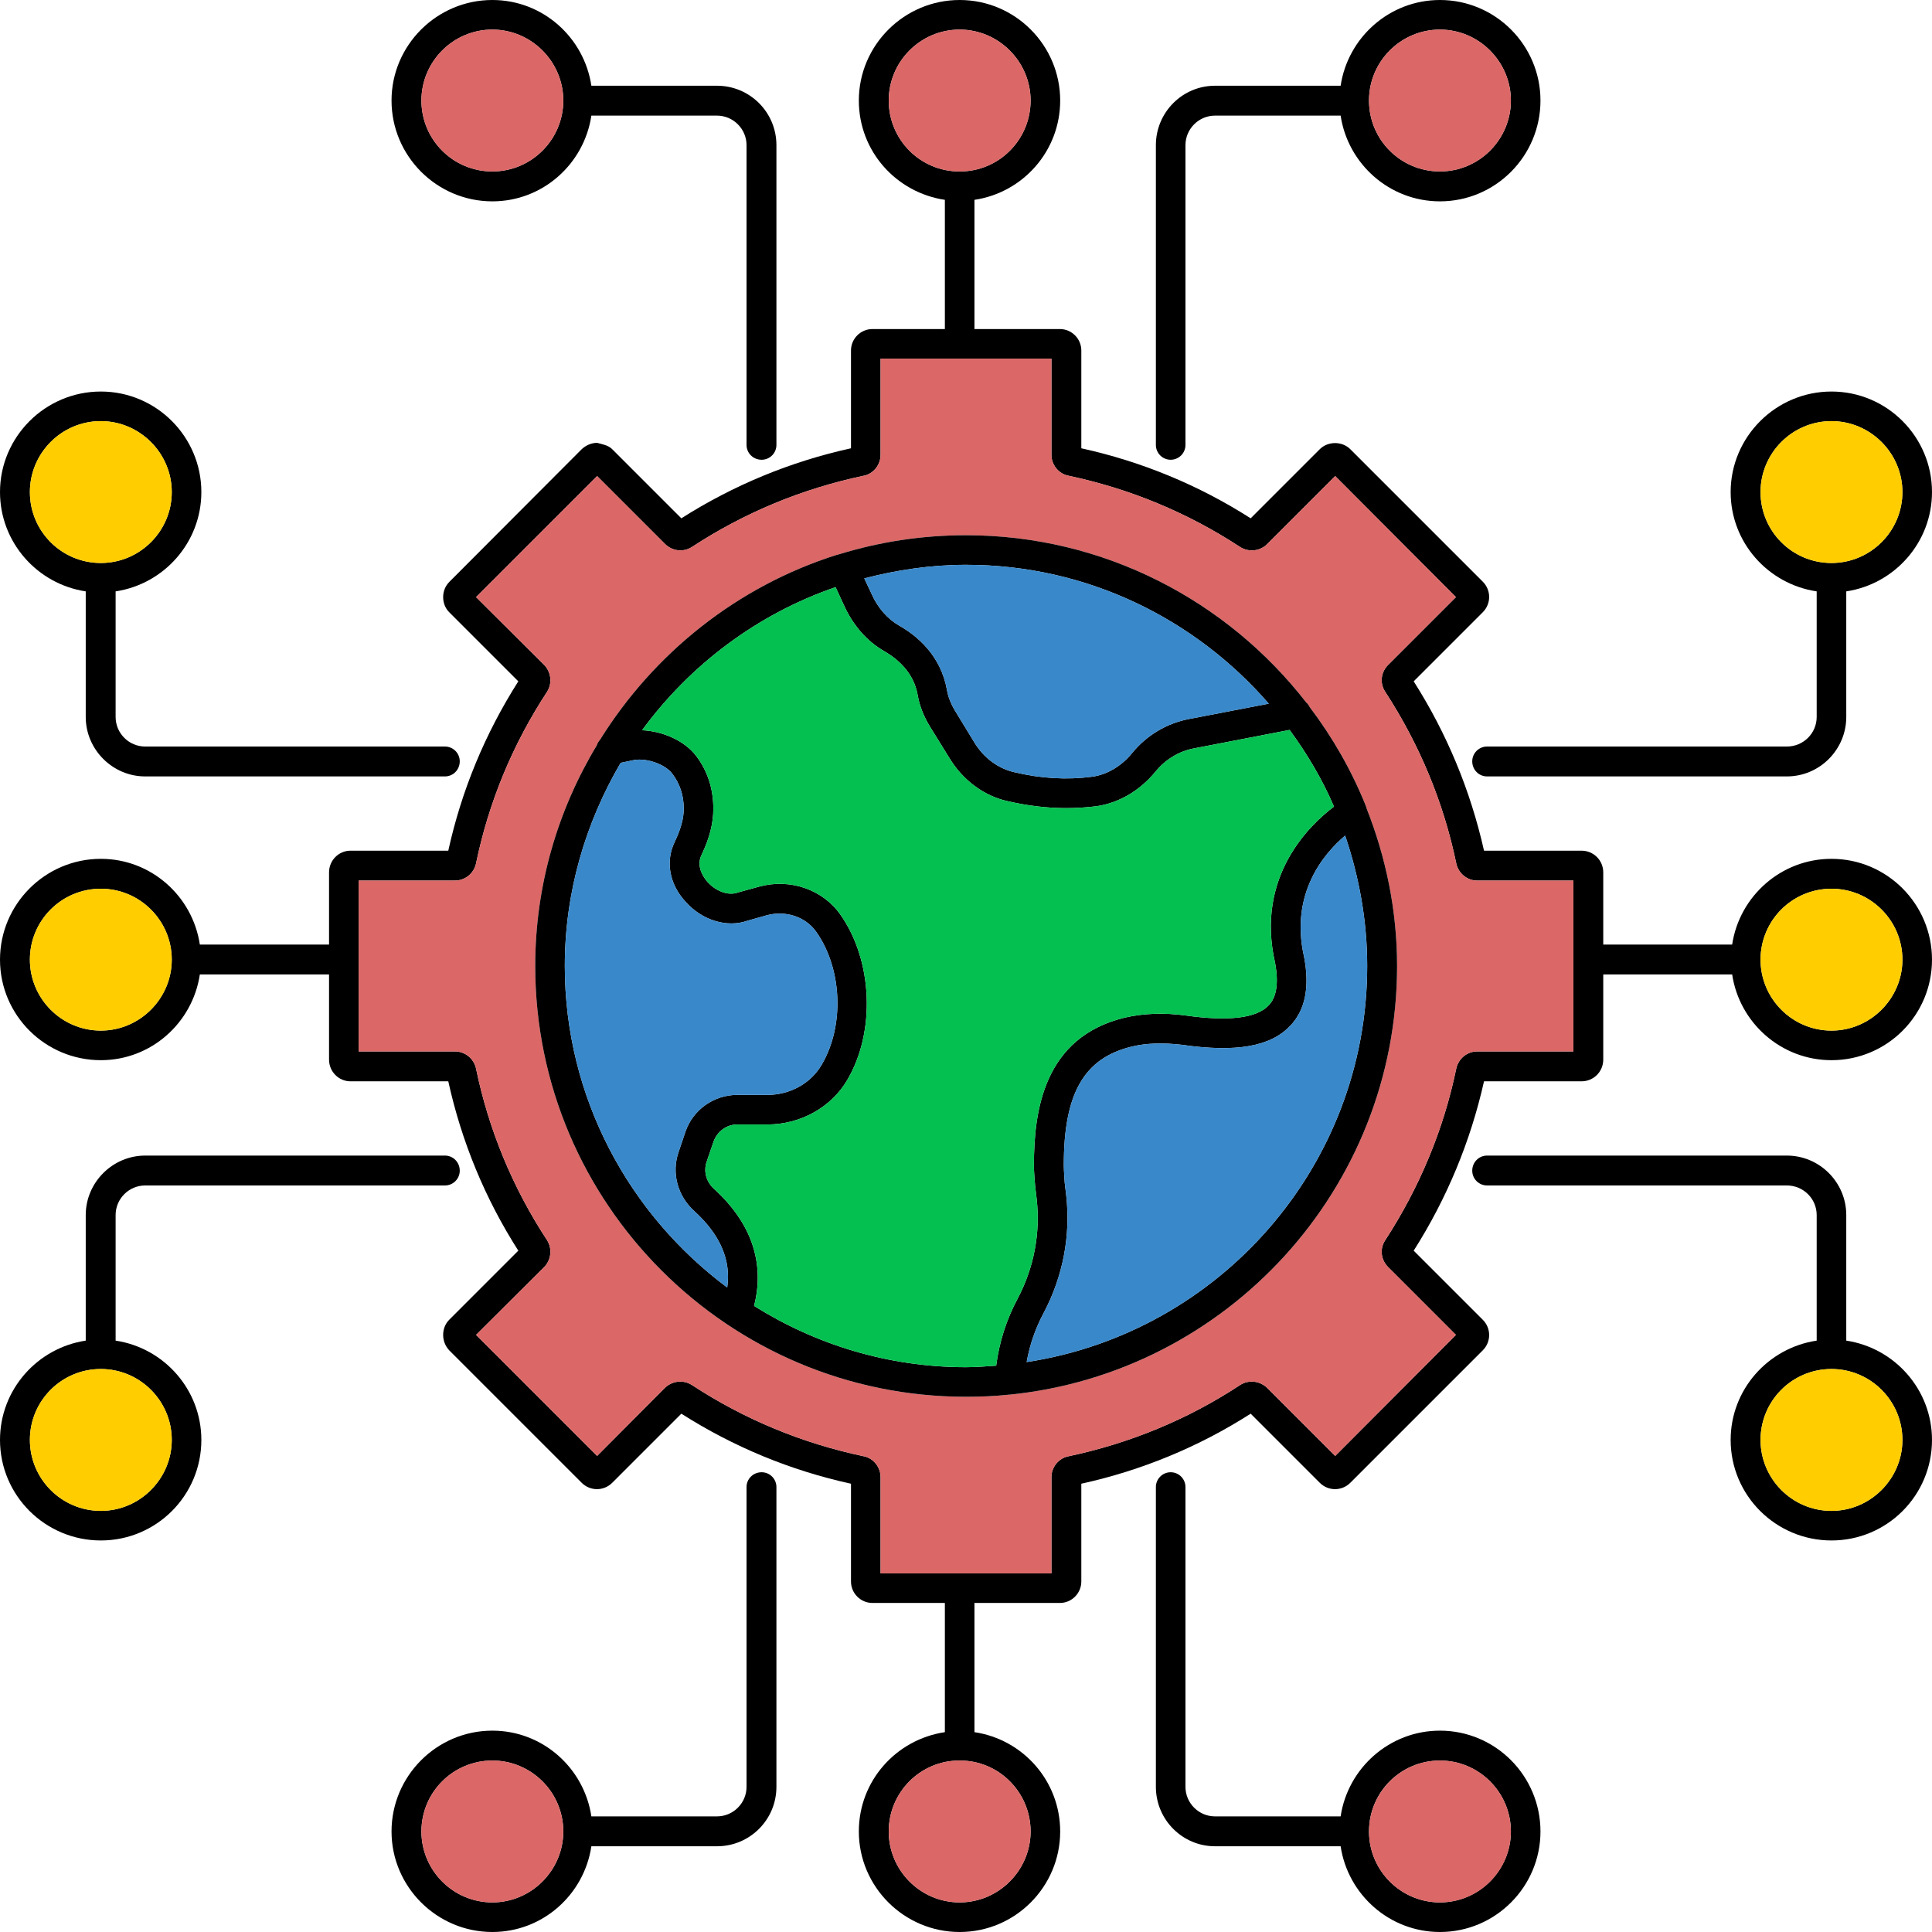 <svg id="Layer_1" enable-background="new 0 0 64 64" height="512" viewBox="0 0 64 64" width="512" xmlns="http://www.w3.org/2000/svg"><g><path d="m23.75 2.84h-4.16c-.24-1.6-1.61-2.84-3.28-2.84-1.84 0-3.34 1.5-3.34 3.33 0 1.84 1.5 3.34 3.34 3.34 1.67 0 3.04-1.24 3.28-2.84h4.16c.54 0 .98.44.98.98v9.93c0 .27.22.49.5.49.27 0 .49-.22.49-.49v-9.93c0-1.09-.88-1.97-1.97-1.97zm-7.44 2.84c-1.3 0-2.35-1.05-2.35-2.35 0-1.29 1.05-2.35 2.35-2.35 1.29 0 2.35 1.06 2.35 2.35 0 1.3-1.06 2.35-2.35 2.35z"/><path d="m18.66 3.33c0 1.3-1.06 2.35-2.35 2.35-1.3 0-2.35-1.05-2.35-2.35 0-1.29 1.05-2.35 2.35-2.35 1.29 0 2.35 1.06 2.35 2.35z" fill="#db6767"/><path d="m47.7 0c-1.67 0-3.05 1.24-3.29 2.84h-4.16c-1.08 0-1.96.88-1.96 1.97v9.93c0 .27.22.49.49.49s.49-.22.49-.49v-9.93c0-.54.44-.98.98-.98h4.16c.24 1.6 1.62 2.84 3.29 2.84 1.84 0 3.33-1.5 3.33-3.34 0-1.83-1.49-3.33-3.33-3.33zm0 5.68c-1.3 0-2.35-1.05-2.35-2.35 0-1.29 1.05-2.35 2.35-2.35 1.29 0 2.35 1.06 2.35 2.35 0 1.3-1.06 2.35-2.35 2.35z"/><path d="m50.05 3.33c0 1.3-1.06 2.35-2.35 2.35-1.3 0-2.35-1.05-2.35-2.35 0-1.29 1.05-2.35 2.35-2.35 1.29 0 2.35 1.06 2.35 2.35z" fill="#db6767"/><path d="m25.23 48.77c-.28 0-.5.22-.5.49v9.93c0 .54-.44.98-.98.98h-4.16c-.24-1.6-1.61-2.84-3.28-2.84-1.84 0-3.34 1.5-3.34 3.34 0 1.83 1.5 3.33 3.34 3.33 1.67 0 3.04-1.24 3.28-2.84h4.16c1.09 0 1.97-.88 1.97-1.97v-9.93c0-.27-.22-.49-.49-.49zm-8.92 14.25c-1.3 0-2.35-1.06-2.35-2.35 0-1.3 1.05-2.35 2.35-2.35 1.29 0 2.35 1.05 2.35 2.35 0 1.29-1.06 2.35-2.35 2.35z"/><path d="m18.66 60.67c0 1.29-1.06 2.35-2.35 2.35-1.3 0-2.35-1.06-2.35-2.35 0-1.3 1.05-2.35 2.35-2.35 1.29 0 2.35 1.05 2.35 2.35z" fill="#db6767"/><path d="m47.7 57.33c-1.67 0-3.05 1.24-3.29 2.84h-4.16c-.54 0-.98-.44-.98-.98v-9.93c0-.27-.22-.49-.49-.49s-.49.22-.49.49v9.93c0 1.09.88 1.97 1.96 1.97h4.16c.24 1.6 1.62 2.84 3.29 2.84 1.84 0 3.33-1.5 3.33-3.33 0-1.84-1.49-3.34-3.33-3.34zm0 5.69c-1.3 0-2.35-1.06-2.35-2.35 0-1.3 1.05-2.35 2.35-2.35 1.29 0 2.35 1.05 2.35 2.35 0 1.29-1.06 2.35-2.35 2.35z"/><circle cx="47.7" cy="60.67" fill="#db6767" r="2.35"/><path d="m60.67 12.97c-1.84 0-3.34 1.5-3.34 3.33 0 1.67 1.24 3.05 2.85 3.29v4.16c0 .54-.44.98-.99.98h-9.93c-.27 0-.49.22-.49.49 0 .28.22.5.49.5h9.93c1.09 0 1.97-.89 1.97-1.97v-4.16c1.6-.24 2.84-1.62 2.84-3.29 0-1.83-1.49-3.33-3.33-3.33zm0 5.68c-1.3 0-2.35-1.05-2.35-2.35 0-1.29 1.05-2.35 2.35-2.35 1.29 0 2.35 1.06 2.35 2.35 0 1.3-1.06 2.35-2.35 2.35z"/><path d="m63.02 16.3c0 1.3-1.06 2.35-2.35 2.35-1.3 0-2.35-1.05-2.35-2.35 0-1.29 1.05-2.35 2.35-2.35 1.29 0 2.35 1.06 2.35 2.35z" fill="#ffcd00"/><path d="m61.16 44.41v-4.16c0-1.08-.88-1.97-1.97-1.97h-9.93c-.27 0-.49.22-.49.5 0 .27.22.49.49.49h9.93c.55 0 .99.44.99.98v4.16c-1.61.24-2.85 1.62-2.85 3.29 0 1.84 1.5 3.33 3.34 3.33s3.33-1.49 3.33-3.33c0-1.67-1.24-3.05-2.84-3.29zm-.49 5.64c-1.3 0-2.35-1.06-2.35-2.35 0-1.3 1.05-2.35 2.35-2.35 1.29 0 2.35 1.05 2.35 2.35 0 1.29-1.06 2.35-2.35 2.35z"/><path d="m63.02 47.7c0 1.29-1.06 2.35-2.35 2.35-1.3 0-2.35-1.06-2.35-2.35 0-1.3 1.05-2.35 2.35-2.35 1.29 0 2.35 1.05 2.35 2.35z" fill="#ffcd00"/><path d="m60.67 28.45c-1.67 0-3.05 1.24-3.29 2.84h-4.27v-2.39c0-.4-.32-.72-.72-.72h-3.23c-.45-2-1.23-3.88-2.33-5.61l2.29-2.29c.28-.28.28-.73 0-1.01l-4.39-4.39c-.27-.27-.74-.27-1.01 0l-2.29 2.29c-1.72-1.1-3.61-1.88-5.61-2.32v-3.24c0-.39-.32-.71-.71-.71h-2.83v-4.28c1.61-.24 2.84-1.62 2.84-3.29 0-1.83-1.49-3.33-3.33-3.33s-3.34 1.5-3.34 3.33c0 1.68 1.24 3.05 2.85 3.29v4.28h-2.4c-.39 0-.71.32-.71.71v3.24c-2 .44-3.89 1.22-5.62 2.32l-2.29-2.29c-.13-.13-.31-.16-.5-.21-.19 0-.37.08-.51.21l-4.38 4.39c-.14.14-.21.32-.21.51s.07.37.2.5l2.29 2.29c-1.1 1.73-1.88 3.61-2.32 5.61h-3.24c-.39 0-.71.32-.71.72v2.39h-4.28c-.24-1.6-1.61-2.84-3.28-2.84-1.84 0-3.34 1.5-3.34 3.34s1.5 3.33 3.34 3.33c1.67 0 3.04-1.24 3.28-2.84h4.28v2.82c0 .4.32.72.71.72h3.24c.44 2 1.22 3.89 2.32 5.61l-2.29 2.29c-.13.13-.2.31-.2.5s.07.37.2.51l4.39 4.39c.28.28.73.28 1.01 0l2.29-2.29c1.73 1.1 3.61 1.88 5.62 2.32v3.24c0 .39.32.71.71.71h2.4v4.28c-1.61.24-2.85 1.61-2.85 3.29 0 1.83 1.5 3.33 3.34 3.33s3.33-1.5 3.33-3.33c0-1.67-1.23-3.05-2.84-3.29v-4.28h2.83c.39 0 .71-.32.71-.71v-3.24c2-.44 3.89-1.22 5.61-2.32l2.29 2.29c.28.28.73.28 1.01 0l4.39-4.39c.28-.28.28-.73 0-1.01l-2.29-2.29c1.1-1.73 1.88-3.61 2.33-5.61h3.23c.4 0 .72-.32.72-.72v-2.82h4.27c.24 1.6 1.62 2.84 3.29 2.84 1.84 0 3.33-1.49 3.33-3.33s-1.49-3.34-3.33-3.34zm-57.33 5.69c-1.3 0-2.35-1.06-2.35-2.35 0-1.3 1.05-2.35 2.35-2.35 1.29 0 2.35 1.05 2.35 2.35 0 1.29-1.06 2.35-2.35 2.35zm26.1-30.81c0-1.29 1.05-2.35 2.35-2.35 1.29 0 2.35 1.06 2.35 2.35 0 1.3-1.05 2.35-2.34 2.35h-.02c-1.29 0-2.34-1.05-2.34-2.35zm4.7 57.34c0 1.29-1.06 2.35-2.35 2.35-1.3 0-2.35-1.06-2.35-2.35 0-1.3 1.05-2.35 2.34-2.35h.02c1.29 0 2.34 1.05 2.34 2.35zm17.98-25.84h-3.19c-.33 0-.62.24-.69.57-.42 2.03-1.22 3.94-2.35 5.68-.19.28-.15.65.09.89l2.25 2.25-4 4.01-2.26-2.26c-.24-.23-.61-.27-.89-.09-1.73 1.14-3.65 1.93-5.68 2.36-.33.06-.57.36-.57.69v3.19h-3.02c-.01 0-.01 0-.02 0s-.01 0-.02 0h-2.6v-3.19c0-.33-.24-.63-.56-.69-2.04-.43-3.95-1.22-5.69-2.36-.28-.18-.65-.14-.89.09l-2.25 2.26-4.01-4.01 2.26-2.25c.23-.24.27-.61.09-.89-1.14-1.74-1.93-3.65-2.35-5.68-.07-.33-.36-.57-.7-.57h-3.19v-5.66h3.19c.34 0 .63-.24.7-.57.42-2.03 1.21-3.94 2.35-5.68.18-.28.14-.65-.09-.89l-2.26-2.25 4.01-4.01 2.25 2.25c.24.24.61.28.89.1 1.74-1.14 3.65-1.93 5.69-2.36.32-.06.56-.36.56-.69v-3.19h2.6.02.02 3.02v3.19c0 .33.24.63.57.69 2.03.43 3.94 1.22 5.68 2.36.28.18.66.14.89-.09l2.26-2.26 4 4.01-2.25 2.25c-.24.24-.28.61-.09.89 1.13 1.74 1.93 3.65 2.35 5.68.07.33.36.57.69.57h3.19zm8.55-.69c-1.3 0-2.35-1.06-2.35-2.35 0-1.3 1.05-2.35 2.35-2.35 1.29 0 2.35 1.05 2.35 2.35 0 1.29-1.06 2.35-2.35 2.35z"/><path d="m34.14 60.67c0 1.29-1.06 2.35-2.35 2.35-1.3 0-2.35-1.06-2.35-2.35 0-1.3 1.05-2.35 2.34-2.35h.02c1.29 0 2.34 1.05 2.34 2.35z" fill="#db6767"/><path d="m63.02 31.79c0 1.29-1.06 2.35-2.35 2.35-1.3 0-2.35-1.06-2.35-2.35 0-1.3 1.05-2.35 2.35-2.35 1.29 0 2.35 1.05 2.35 2.35z" fill="#ffcd00"/><path d="m34.14 3.33c0 1.3-1.05 2.35-2.34 2.35h-.02c-1.29 0-2.34-1.05-2.34-2.35 0-1.29 1.05-2.35 2.35-2.35 1.29 0 2.35 1.06 2.35 2.35z" fill="#db6767"/><path d="m5.69 31.79c0 1.29-1.06 2.35-2.35 2.35-1.3 0-2.35-1.06-2.35-2.35 0-1.3 1.05-2.35 2.35-2.35 1.29 0 2.35 1.05 2.35 2.35z" fill="#ffcd00"/><path d="m48.93 29.17c-.33 0-.62-.24-.69-.57-.42-2.03-1.22-3.94-2.35-5.68-.19-.28-.15-.65.09-.89l2.25-2.25-4-4.01-2.26 2.26c-.23.23-.61.27-.89.09-1.74-1.14-3.65-1.93-5.68-2.36-.33-.06-.57-.36-.57-.69v-3.19h-3.02c-.01 0-.01 0-.02 0s-.01 0-.02 0h-2.6v3.19c0 .33-.24.63-.56.69-2.04.43-3.95 1.22-5.69 2.36-.28.18-.65.14-.89-.1l-2.25-2.25-4.01 4.01 2.26 2.25c.23.24.27.61.09.89-1.14 1.74-1.93 3.65-2.35 5.68-.07.33-.36.57-.7.57h-3.19v5.66h3.19c.34 0 .63.24.7.57.42 2.03 1.21 3.94 2.35 5.68.18.28.14.65-.09.89l-2.26 2.25 4.01 4.01 2.25-2.26c.24-.23.61-.27.89-.09 1.74 1.14 3.65 1.93 5.69 2.36.32.06.56.36.56.69v3.19h2.6.02.02 3.02v-3.19c0-.33.24-.63.57-.69 2.03-.43 3.95-1.22 5.68-2.36.28-.18.65-.14.89.09l2.26 2.26 4-4.01-2.25-2.25c-.24-.24-.28-.61-.09-.89 1.13-1.74 1.93-3.65 2.35-5.68.07-.33.36-.57.69-.57h3.19v-5.66zm-15.49 17.03s0 0-.01 0h-.01c-.47.05-.94.07-1.42.07-7.87 0-14.27-6.4-14.27-14.27 0-2.67.75-5.17 2.04-7.31.02-.07.06-.13.11-.19 1.79-2.87 4.55-5.08 7.84-6.12h.02c.02-.02.04-.01.06-.02 1.33-.41 2.74-.63 4.2-.63 4.58 0 8.66 2.18 11.27 5.54.05.04.09.1.12.16.75.99 1.37 2.07 1.84 3.23.02.04.03.08.04.12.64 1.62 1.01 3.38 1.01 5.22 0 7.38-5.64 13.48-12.84 14.2z" fill="#db6767"/><path d="m14.74 24.73h-9.93c-.54 0-.98-.44-.98-.98v-4.16c1.6-.24 2.84-1.62 2.84-3.29 0-1.83-1.49-3.33-3.33-3.33s-3.34 1.5-3.34 3.33c0 1.67 1.24 3.05 2.84 3.29v4.16c0 1.08.89 1.97 1.97 1.97h9.93c.27 0 .49-.22.49-.5 0-.27-.22-.49-.49-.49zm-11.4-6.08c-1.3 0-2.35-1.05-2.35-2.35 0-1.29 1.05-2.35 2.35-2.35 1.29 0 2.35 1.06 2.35 2.35 0 1.3-1.06 2.35-2.35 2.35z"/><path d="m5.69 16.3c0 1.3-1.06 2.35-2.35 2.35-1.3 0-2.35-1.05-2.35-2.35 0-1.29 1.05-2.35 2.35-2.35 1.29 0 2.35 1.06 2.35 2.35z" fill="#ffcd00"/><path d="m14.74 38.28h-9.93c-1.08 0-1.97.89-1.97 1.97v4.16c-1.6.24-2.84 1.62-2.84 3.29 0 1.84 1.5 3.33 3.34 3.33s3.33-1.49 3.33-3.33c0-1.67-1.24-3.05-2.84-3.29v-4.16c0-.54.44-.98.98-.98h9.93c.27 0 .49-.22.49-.49 0-.28-.22-.5-.49-.5zm-9.05 9.42c0 1.29-1.06 2.35-2.35 2.35-1.3 0-2.35-1.06-2.35-2.35 0-1.3 1.05-2.35 2.35-2.35 1.29 0 2.35 1.05 2.35 2.35z"/><path d="m5.69 47.7c0 1.29-1.06 2.35-2.35 2.35-1.3 0-2.35-1.06-2.35-2.35 0-1.3 1.05-2.35 2.35-2.35 1.29 0 2.35 1.05 2.35 2.35z" fill="#ffcd00"/><path d="m45.27 26.78c-.01-.04-.02-.08-.04-.12-.47-1.16-1.09-2.24-1.84-3.23-.03-.06-.07-.12-.12-.16-2.61-3.36-6.69-5.54-11.27-5.54-1.46 0-2.87.22-4.2.63-.02.01-.04 0-.06.02-.01 0-.01 0-.02 0-3.29 1.04-6.05 3.25-7.84 6.12-.05.06-.09.12-.11.19-1.29 2.14-2.04 4.64-2.04 7.31 0 7.87 6.4 14.27 14.27 14.27.48 0 .95-.02 1.42-.07h.01.01c7.2-.72 12.84-6.82 12.84-14.2 0-1.84-.37-3.6-1.01-5.22zm-13.27-8.07c4.01 0 7.59 1.79 10.03 4.6l-2.65.51c-.73.14-1.4.54-1.88 1.13-.35.43-.84.72-1.33.78-.82.11-1.69.06-2.57-.15-.53-.12-1.01-.47-1.32-.98l-.64-1.05c-.14-.23-.23-.46-.27-.69-.2-1.13-.97-1.79-1.59-2.14-.38-.22-.7-.58-.9-1.03l-.25-.53c1.08-.28 2.21-.45 3.37-.45zm-7.91 23.94c-3.25-2.42-5.38-6.29-5.38-10.65 0-2.46.69-4.75 1.85-6.73l.43-.09c.42-.08 1.04.13 1.28.45.25.33.38.71.38 1.16 0 .33-.1.68-.3 1.1-.31.64-.18 1.39.35 1.97.55.63 1.39.88 2.06.64l.64-.18c.63-.17 1.29.05 1.64.55.86 1.22.94 3.11.18 4.4-.36.62-1.05 1-1.8 1h-1c-.77 0-1.46.49-1.71 1.21l-.23.68c-.24.68-.04 1.45.51 1.95.87.79 1.23 1.63 1.1 2.54zm8.91 2.59c-.33.02-.66.05-1 .05-2.58 0-4.98-.75-7.02-2.03.36-1.41-.08-2.74-1.32-3.87-.27-.24-.36-.59-.25-.91l.23-.67c.12-.33.43-.56.78-.56h1c1.1 0 2.12-.57 2.65-1.48.94-1.6.84-3.95-.23-5.47-.58-.83-1.66-1.21-2.69-.93l-.69.19c-.37.14-.79-.08-1.03-.35-.09-.11-.39-.49-.19-.89.27-.57.39-1.05.39-1.53 0-.66-.19-1.25-.57-1.75-.39-.51-1.11-.82-1.79-.85 1.59-2.17 3.82-3.85 6.41-4.74l.3.65c.3.64.75 1.15 1.31 1.47.43.25.98.7 1.11 1.46.06.35.2.7.4 1.03l.65 1.05c.44.73 1.15 1.26 1.93 1.43.65.15 1.3.23 1.93.23.33 0 .66-.02.99-.06.74-.1 1.44-.5 1.97-1.14.33-.41.79-.69 1.29-.78l3.16-.61c.58.79 1.08 1.63 1.47 2.54-.8.6-2.61 2.32-1.95 5.18.12.66.05 1.13-.21 1.4-.4.43-1.33.54-2.75.34-.73-.1-1.41-.07-2.02.07-2.69.65-3.01 3.1-3.01 4.88 0 .23.02.45.04.69l.05.43c.13 1.14-.09 2.29-.63 3.31-.37.69-.61 1.44-.71 2.22zm1.01-.12c.1-.57.29-1.12.57-1.64.63-1.2.89-2.54.74-3.88l-.05-.42c-.01-.19-.03-.39-.03-.59 0-2.37.67-3.54 2.25-3.92.49-.12 1.05-.13 1.66-.06 1.8.26 2.94.06 3.59-.63.5-.52.65-1.28.46-2.28-.48-2.1.66-3.43 1.36-4.02.46 1.36.73 2.81.73 4.32 0 6.64-4.91 12.15-11.28 13.12z"/><g fill="#3988ca"><path d="m45.29 32c0 6.64-4.91 12.15-11.28 13.12.1-.57.29-1.12.57-1.64.63-1.2.89-2.54.74-3.88l-.05-.42c-.01-.19-.03-.39-.03-.59 0-2.37.67-3.54 2.25-3.92.49-.12 1.05-.13 1.66-.06 1.8.26 2.94.06 3.59-.63.5-.52.65-1.28.46-2.28-.48-2.1.66-3.43 1.36-4.02.46 1.36.73 2.81.73 4.32z"/><path d="m42.03 23.31-2.65.51c-.73.14-1.4.54-1.88 1.13-.35.43-.84.72-1.33.78-.82.11-1.69.06-2.57-.15-.53-.12-1.01-.47-1.32-.98l-.64-1.05c-.14-.23-.23-.46-.27-.69-.2-1.13-.97-1.79-1.59-2.14-.38-.22-.7-.58-.9-1.03l-.25-.53c1.08-.28 2.21-.45 3.37-.45 4.01 0 7.59 1.79 10.03 4.6z"/><path d="m27.22 35.27c-.36.62-1.05 1-1.8 1h-1c-.77 0-1.46.49-1.71 1.21l-.23.68c-.24.68-.04 1.45.51 1.95.87.79 1.23 1.63 1.1 2.54-3.25-2.42-5.38-6.29-5.38-10.65 0-2.46.69-4.75 1.85-6.73l.43-.09c.42-.08 1.04.13 1.28.45.25.33.38.71.38 1.16 0 .33-.1.68-.3 1.1-.31.64-.18 1.39.35 1.97.55.63 1.39.88 2.06.64l.64-.18c.63-.17 1.29.05 1.64.55.86 1.22.94 3.11.18 4.4z"/></g><path d="m42.24 31.9c.12.66.05 1.13-.21 1.4-.4.43-1.33.54-2.75.34-.73-.1-1.41-.07-2.02.07-2.69.65-3.01 3.1-3.01 4.88 0 .23.02.45.04.69l.05.43c.13 1.14-.09 2.29-.63 3.31-.37.69-.61 1.44-.71 2.22-.33.02-.66.05-1 .05-2.58 0-4.98-.75-7.02-2.03.36-1.41-.08-2.74-1.32-3.87-.27-.24-.36-.59-.25-.91l.23-.67c.12-.33.43-.56.78-.56h1c1.1 0 2.12-.57 2.65-1.48.94-1.6.84-3.95-.23-5.47-.58-.83-1.66-1.21-2.69-.93l-.69.19c-.37.14-.79-.08-1.03-.35-.09-.11-.39-.49-.19-.89.27-.57.39-1.05.39-1.53 0-.66-.19-1.25-.57-1.75-.39-.51-1.11-.82-1.79-.85 1.59-2.17 3.82-3.85 6.41-4.74l.3.65c.3.64.75 1.15 1.31 1.47.43.25.98.7 1.11 1.46.06.35.2.7.4 1.03l.65 1.05c.44.73 1.15 1.26 1.93 1.43.65.15 1.3.23 1.93.23.33 0 .66-.02.99-.06.74-.1 1.44-.5 1.97-1.14.33-.41.79-.69 1.29-.78l3.16-.61c.58.79 1.08 1.63 1.47 2.54-.8.6-2.61 2.32-1.95 5.18z" fill="#04c051"/></g></svg>
